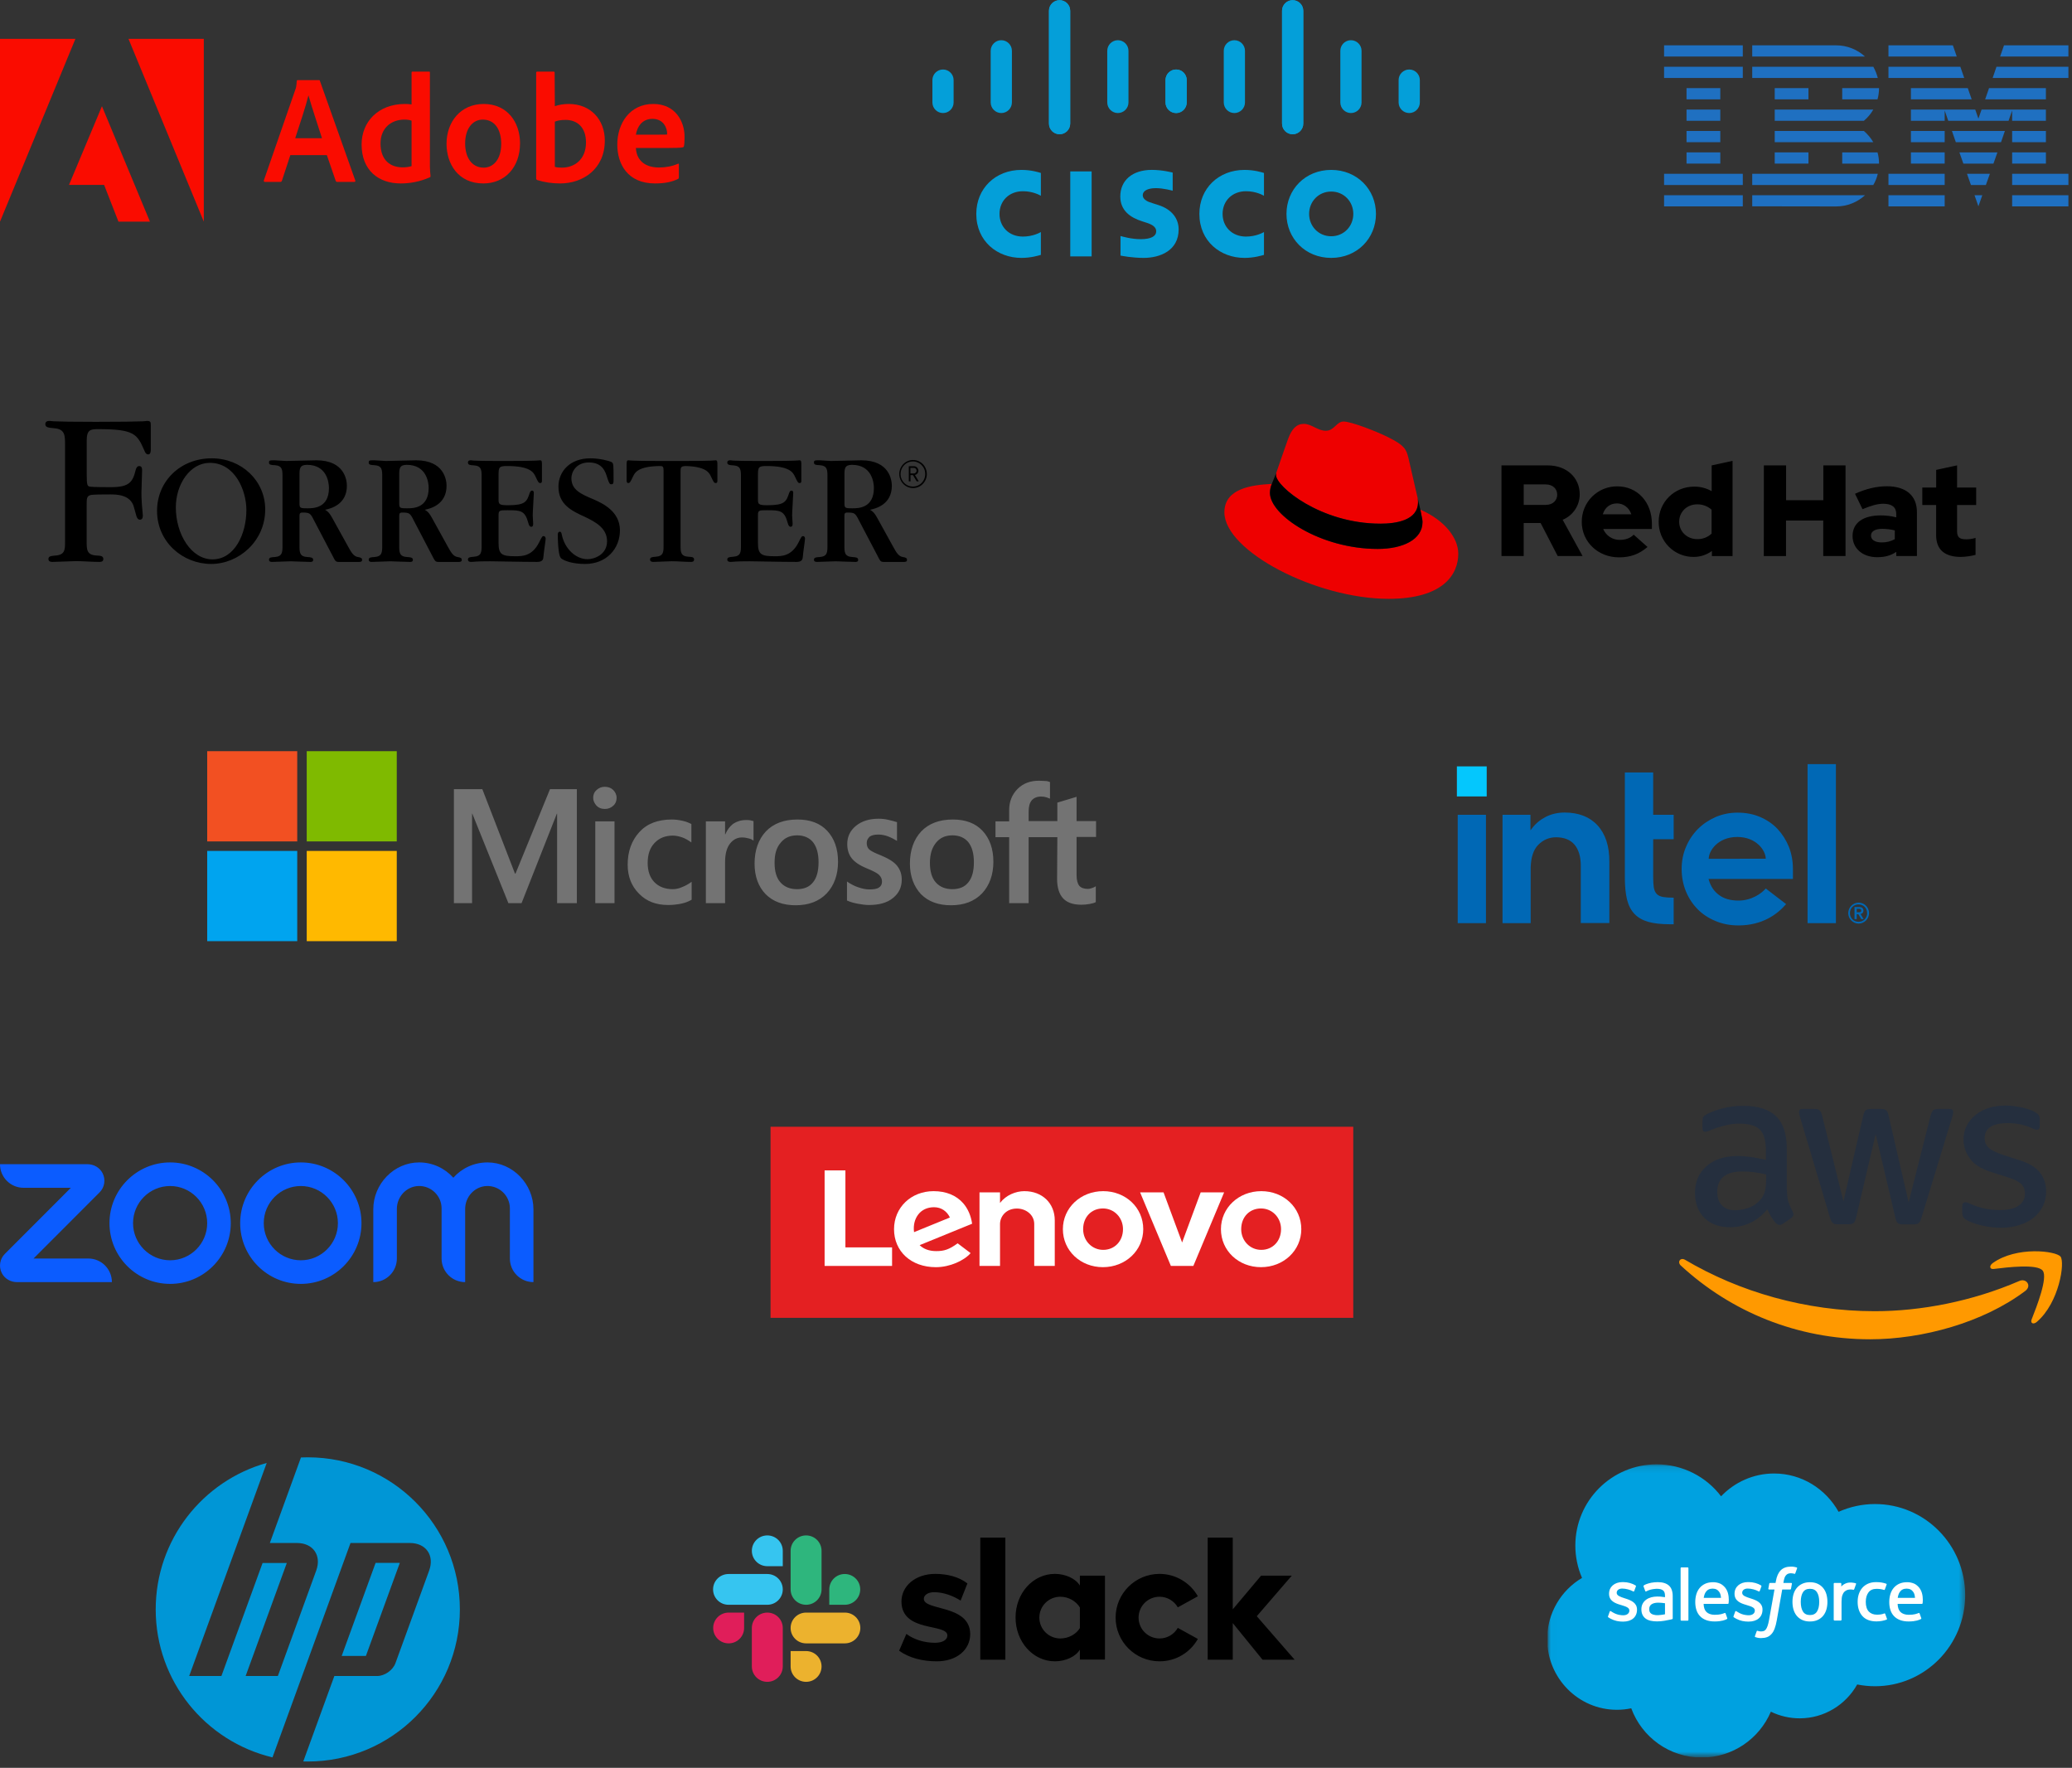 <svg width="320" height="273" viewBox="0 0 320 273" fill="none" xmlns="http://www.w3.org/2000/svg">
<rect x="0" y="0" width="320" height="273" fill="#333333" stroke="none"/>
<g clip-path="url(#clip0_1_65)">
<path d="M11.648 6H0V34.23L11.648 6Z" fill="#FA0C00"/>
<path d="M19.843 6H31.476V34.23L19.843 6Z" fill="#FA0C00"/>
<path d="M15.745 16.404L23.159 34.23H18.295L16.079 28.555H10.654L15.745 16.404Z" fill="#FA0C00"/>
<path d="M50.478 23.953L51.852 27.944C51.897 28.044 51.966 28.09 52.087 28.09H54.728C54.872 28.09 54.895 28.02 54.872 27.874L49.416 12.518C49.393 12.395 49.37 12.371 49.249 12.371H45.971C45.88 12.371 45.827 12.441 45.827 12.541C45.781 13.348 45.713 13.594 45.614 13.832L40.75 27.851C40.728 28.02 40.781 28.09 40.917 28.09H43.277C43.421 28.09 43.49 28.044 43.543 27.898L44.84 23.953H50.478ZM45.592 21.346C46.305 19.162 47.246 16.363 47.625 14.763H47.648C48.118 16.439 49.226 19.762 49.727 21.346H45.592Z" fill="#FA0C00"/>
<path d="M61.886 28.328C63.305 28.328 64.815 28.067 66.348 27.398C66.469 27.351 66.492 27.298 66.492 27.182C66.446 26.752 66.393 26.129 66.393 25.652V11.195C66.393 11.102 66.393 11.056 66.279 11.056H63.707C63.608 11.056 63.563 11.102 63.563 11.226V16.124C63.161 16.078 62.88 16.055 62.546 16.055C58.395 16.055 55.846 18.831 55.846 22.299C55.846 26.321 58.464 28.328 61.886 28.328ZM63.563 25.652C63.138 25.79 62.667 25.844 62.189 25.844C60.308 25.844 58.767 24.768 58.767 22.153C58.767 19.838 60.353 18.47 62.455 18.47C62.88 18.47 63.252 18.516 63.563 18.639V25.652Z" fill="#FA0C00"/>
<path d="M74.698 16.055C71.155 16.055 68.962 18.808 68.962 22.207C68.962 25.244 70.707 28.328 74.645 28.328C77.977 28.328 80.314 25.844 80.314 22.13C80.314 18.854 78.333 16.055 74.698 16.055ZM74.554 18.47C76.558 18.47 77.407 20.215 77.407 22.207C77.407 24.668 76.155 25.89 74.698 25.89C72.9 25.89 71.838 24.36 71.838 22.153C71.838 19.884 72.968 18.47 74.554 18.47Z" fill="#FA0C00"/>
<path d="M82.973 11.056C82.875 11.056 82.806 11.102 82.806 11.226V27.59C82.806 27.659 82.875 27.782 82.973 27.805C84.104 28.159 85.288 28.328 86.509 28.328C90.007 28.328 93.407 26.129 93.407 21.699C93.407 18.493 91.237 16.055 87.837 16.055C87.056 16.055 86.327 16.178 85.69 16.393L85.659 11.249C85.659 11.079 85.614 11.056 85.447 11.056H82.973ZM90.501 21.991C90.501 24.645 88.71 25.89 86.775 25.89C86.373 25.89 86.016 25.867 85.69 25.767V18.785C86.062 18.639 86.509 18.516 87.336 18.516C89.203 18.516 90.501 19.715 90.501 21.991Z" fill="#FA0C00"/>
<path d="M103.007 22.853C104.161 22.853 105.109 22.83 105.435 22.753C105.557 22.73 105.602 22.684 105.625 22.584C105.693 22.322 105.724 21.776 105.724 21.107C105.724 18.831 104.373 16.055 100.882 16.055C97.316 16.055 95.335 19 95.335 22.322C95.335 25.267 96.868 28.328 101.163 28.328C102.772 28.328 103.811 28.067 104.707 27.636C104.798 27.59 104.843 27.513 104.843 27.375V25.383C104.843 25.267 104.775 25.244 104.707 25.291C103.811 25.675 102.84 25.867 101.778 25.867C99.372 25.867 98.28 24.522 98.211 22.853H103.007ZM98.211 20.792C98.401 19.623 99.129 18.354 100.761 18.354C102.559 18.354 103.03 19.884 103.03 20.577C103.03 20.6 103.03 20.7 103.03 20.769C102.931 20.792 102.628 20.792 101.732 20.792H98.211Z" fill="#FA0C00"/>
</g>
<g clip-path="url(#clip1_1_65)">
<path d="M181.11 26.652C181.012 26.625 179.5 26.234 177.893 26.234C174.85 26.234 173.018 27.882 173.018 30.337C173.018 32.509 174.551 33.592 176.39 34.175C176.594 34.242 176.894 34.337 177.094 34.403C177.913 34.662 178.566 35.045 178.566 35.711C178.566 36.454 177.811 36.935 176.169 36.935C174.726 36.935 173.343 36.522 173.052 36.448V39.467C173.214 39.502 174.858 39.826 176.614 39.826C179.14 39.826 182.03 38.718 182.03 35.422C182.03 33.824 181.054 32.352 178.912 31.669L178.001 31.378C177.458 31.206 176.488 30.927 176.488 30.128C176.488 29.497 177.206 29.053 178.53 29.053C179.671 29.053 181.061 29.438 181.11 29.453V26.652ZM209.006 33.03C209.006 34.939 207.548 36.484 205.592 36.484C203.633 36.484 202.179 34.939 202.179 33.03C202.179 31.125 203.633 29.58 205.592 29.58C207.548 29.58 209.006 31.125 209.006 33.03ZM205.592 26.238C201.568 26.238 198.683 29.282 198.683 33.03C198.683 36.784 201.568 39.826 205.592 39.826C209.615 39.826 212.504 36.784 212.504 33.03C212.504 29.282 209.615 26.238 205.592 26.238ZM168.592 39.592H165.291V26.471H168.592" fill="#049FD9"/>
<path d="M160.753 26.709C160.443 26.616 159.297 26.238 157.744 26.238C153.727 26.238 150.778 29.111 150.778 33.03C150.778 37.258 154.033 39.826 157.744 39.826C159.218 39.826 160.343 39.475 160.753 39.358V35.836C160.611 35.915 159.532 36.533 157.98 36.533C155.781 36.533 154.363 34.98 154.363 33.03C154.363 31.021 155.842 29.53 157.98 29.53C159.559 29.53 160.621 30.161 160.753 30.231" fill="#049FD9"/>
<path d="M195.208 26.709C194.897 26.616 193.751 26.238 192.198 26.238C188.181 26.238 185.232 29.111 185.232 33.03C185.232 37.258 188.487 39.826 192.198 39.826C193.672 39.826 194.797 39.475 195.208 39.358V35.836C195.066 35.915 193.987 36.533 192.435 36.533C190.235 36.533 188.817 34.98 188.817 33.03C188.817 31.021 190.297 29.53 192.435 29.53C194.013 29.53 195.075 30.161 195.208 30.231" fill="#049FD9"/>
<path d="M165.281 1.664C165.281 0.759 164.544 0.026 163.642 0.026C162.739 0.026 162.003 0.759 162.003 1.664V19.088C162.003 19.997 162.739 20.73 163.642 20.73C164.544 20.73 165.281 19.997 165.281 19.088V1.664ZM156.279 7.849C156.279 6.945 155.543 6.21 154.64 6.21C153.738 6.21 153.001 6.945 153.001 7.849V15.814C153.001 16.724 153.738 17.457 154.64 17.457C155.543 17.457 156.279 16.724 156.279 15.814V7.849ZM147.277 12.37C147.277 11.465 146.541 10.732 145.639 10.732C144.737 10.732 144 11.465 144 12.37V15.814C144 16.724 144.737 17.457 145.639 17.457C146.541 17.457 147.277 16.724 147.277 15.814" fill="#049FD9"/>
<path d="M162.003 1.664C162.003 0.759 162.74 0.026 163.642 0.026C164.545 0.026 165.281 0.759 165.281 1.664V19.087C165.281 19.997 164.545 20.73 163.642 20.73C162.74 20.73 162.003 19.997 162.003 19.087V1.664ZM171.005 7.849C171.005 6.945 171.741 6.21 172.644 6.21C173.546 6.21 174.282 6.945 174.282 7.849V15.814C174.282 16.723 173.546 17.457 172.644 17.457C171.741 17.457 171.005 16.723 171.005 15.814V7.849ZM180.006 12.37C180.006 11.465 180.743 10.732 181.645 10.732C182.547 10.732 183.284 11.465 183.284 12.37V15.814C183.284 16.723 182.547 17.457 181.645 17.457C180.743 17.457 180.006 16.723 180.006 15.814" fill="#049FD9"/>
<path d="M197.999 1.664C197.999 0.759 198.735 0.026 199.638 0.026C200.54 0.026 201.277 0.759 201.277 1.664V19.087C201.277 19.997 200.54 20.73 199.638 20.73C198.735 20.73 197.999 19.997 197.999 19.087V1.664ZM207.001 7.849C207.001 6.945 207.737 6.21 208.639 6.21C209.542 6.21 210.278 6.945 210.278 7.849V15.814C210.278 16.724 209.542 17.457 208.639 17.457C207.737 17.457 207.001 16.724 207.001 15.814V7.849ZM216.002 12.37C216.002 11.465 216.738 10.732 217.641 10.732C218.543 10.732 219.28 11.465 219.28 12.37V15.814C219.28 16.724 218.543 17.457 217.641 17.457C216.738 17.457 216.002 16.724 216.002 15.814" fill="#049FD9"/>
<path d="M201.277 1.664C201.277 0.759 200.54 0.026 199.638 0.026C198.735 0.026 197.999 0.759 197.999 1.664V19.087C197.999 19.997 198.735 20.73 199.638 20.73C200.54 20.73 201.277 19.997 201.277 19.087V1.664ZM192.275 7.849C192.275 6.945 191.539 6.21 190.636 6.21C189.733 6.21 188.997 6.945 188.997 7.849V15.814C188.997 16.723 189.733 17.457 190.636 17.457C191.539 17.457 192.275 16.723 192.275 15.814V7.849ZM183.273 12.37C183.273 11.465 182.537 10.732 181.635 10.732C180.733 10.732 179.996 11.465 179.996 12.37V15.814C179.996 16.723 180.733 17.457 181.635 17.457C182.537 17.457 183.273 16.723 183.273 15.814" fill="#049FD9"/>
</g>
<g clip-path="url(#clip2_1_65)">
<path fill-rule="evenodd" clip-rule="evenodd" d="M141.014 75.37C140.147 75.37 139.375 74.845 139.049 74.031C138.715 73.218 138.895 72.29 139.504 71.669C140.113 71.047 141.031 70.863 141.829 71.196C142.627 71.529 143.142 72.325 143.142 73.2C143.142 73.489 143.09 73.769 142.979 74.031C142.876 74.294 142.713 74.53 142.516 74.732C142.318 74.942 142.087 75.099 141.829 75.204C141.572 75.318 141.289 75.37 141.014 75.37ZM141.014 71.257C140.242 71.249 139.538 71.712 139.238 72.439C138.929 73.165 139.092 74.005 139.633 74.565C140.173 75.125 140.997 75.292 141.718 74.994C142.43 74.697 142.893 73.988 142.893 73.2C142.893 72.946 142.85 72.692 142.756 72.465C142.661 72.229 142.516 72.01 142.344 71.835C142.172 71.651 141.966 71.511 141.735 71.415C141.503 71.31 141.263 71.257 141.014 71.257ZM141.58 74.338L140.997 73.366H140.619V74.338H140.353V71.992H141.108C141.194 71.992 141.289 72.001 141.374 72.036C141.469 72.071 141.546 72.115 141.615 72.185C141.683 72.246 141.735 72.325 141.778 72.412C141.812 72.5 141.838 72.588 141.838 72.684C141.838 72.765 141.823 72.841 141.795 72.911C141.772 72.987 141.735 73.054 141.683 73.113C141.638 73.171 141.58 73.221 141.512 73.261C141.443 73.302 141.372 73.328 141.297 73.34L141.898 74.338H141.58ZM141.066 72.255H140.602V73.113H141.066C141.186 73.13 141.314 73.095 141.4 73.007C141.495 72.929 141.555 72.806 141.555 72.684C141.555 72.561 141.495 72.439 141.4 72.351C141.314 72.272 141.186 72.237 141.066 72.255ZM110.795 71.861V74.163C110.795 74.285 110.82 74.592 110.554 74.592C110.28 74.592 110.228 74.487 109.791 73.559C109.508 72.938 108.958 72.054 105.895 71.966C105.183 72.001 105.106 72.141 105.106 72.789V84.201C105.106 85.225 105.106 85.898 106.333 85.977C106.848 85.995 107.191 86.021 107.191 86.397C107.191 86.773 106.873 86.773 106.676 86.773C105.87 86.773 104.591 86.668 103.776 86.668C103.364 86.668 101.374 86.773 100.91 86.773C100.713 86.773 100.395 86.747 100.395 86.397C100.395 86.047 100.73 86.021 101.245 85.977C102.48 85.898 102.48 85.225 102.48 84.244V72.614C102.48 72.054 102.335 71.975 101.983 71.966C98.645 71.992 98.07 72.92 97.778 73.559C97.341 74.487 97.264 74.592 97.023 74.592C96.775 74.592 96.775 74.285 96.775 74.163V71.861C96.775 71.284 96.775 71.082 97.066 71.082C97.144 71.082 97.144 71.109 97.804 71.135C98.465 71.161 99.718 71.187 102.249 71.187H105.32C107.852 71.187 109.121 71.161 109.765 71.135C110.408 71.109 110.426 71.082 110.503 71.082C110.795 71.082 110.795 71.284 110.795 71.861ZM84.273 83.168C84.273 83.492 83.999 85.093 83.921 86.021C83.904 86.502 83.655 86.773 82.943 86.773C81.691 86.773 79.957 86.747 78.55 86.721C77.152 86.695 76.002 86.677 75.847 86.677H75.556C74.552 86.677 73.934 86.695 73.548 86.721C73.153 86.747 72.973 86.773 72.784 86.773C72.587 86.773 72.269 86.747 72.269 86.397C72.269 86.047 72.638 86.021 73.153 85.977C74.38 85.898 74.38 85.225 74.38 84.201V73.638C74.38 72.605 74.38 71.931 73.153 71.861C72.613 71.835 72.269 71.791 72.269 71.432C72.269 71.082 72.587 71.082 72.759 71.082C72.81 71.088 72.862 71.094 72.913 71.1C72.965 71.106 73.016 71.111 73.067 71.117C73.119 71.123 73.17 71.126 73.222 71.126C73.273 71.126 73.325 71.129 73.376 71.135C73.908 71.161 74.964 71.187 77.057 71.187H78.224C80.755 71.187 82.025 71.161 82.669 71.135C83.304 71.109 83.329 71.082 83.407 71.082C83.698 71.082 83.698 71.284 83.698 71.861V74.171C83.698 74.294 83.724 74.592 83.45 74.592C83.183 74.592 83.132 74.495 82.695 73.568C82.394 72.911 81.802 71.966 78.319 71.966C77.092 71.966 76.997 72.132 76.997 73.384V77.016C76.997 77.821 76.997 78.022 78.421 78.022C81.141 78.022 81.365 77.471 81.802 76.141C81.931 75.817 82.025 75.764 82.171 75.764C82.317 75.764 82.446 75.843 82.446 76.123C82.446 76.464 82.274 79.046 82.274 79.597C82.274 79.772 82.343 80.647 82.343 80.849C82.343 80.998 82.343 81.348 82.051 81.348C81.854 81.348 81.708 81.216 81.588 80.744C81.073 78.819 80.386 78.792 78.37 78.792C77.195 78.792 76.997 78.792 76.997 79.545V83.842C76.997 85.627 77.512 85.898 79.571 85.898C80.652 85.898 82.18 85.898 83.252 83.772C83.698 82.897 83.733 82.792 83.964 82.792C84.187 82.792 84.265 83.019 84.273 83.168ZM124.326 83.168C124.326 83.492 124.06 85.093 123.982 86.021C123.957 86.502 123.716 86.773 123.004 86.773C121.752 86.773 120.01 86.747 118.611 86.721C117.213 86.695 116.054 86.677 115.908 86.677H115.617C114.613 86.677 113.995 86.695 113.6 86.721C113.206 86.747 113.034 86.773 112.837 86.773C112.648 86.773 112.322 86.747 112.322 86.397C112.322 86.047 112.691 86.021 113.206 85.977C114.433 85.898 114.433 85.225 114.433 84.201V73.638C114.433 72.605 114.433 71.931 113.206 71.861C112.674 71.835 112.322 71.791 112.322 71.432C112.322 71.082 112.648 71.082 112.82 71.082C112.871 71.088 112.922 71.094 112.974 71.1C113.02 71.106 113.068 71.111 113.12 71.117C113.171 71.123 113.223 71.126 113.274 71.126C113.326 71.126 113.377 71.129 113.429 71.135C113.969 71.161 115.025 71.187 117.11 71.187H118.285C120.816 71.187 122.095 71.161 122.73 71.135C123.373 71.109 123.39 71.082 123.468 71.082C123.759 71.082 123.759 71.284 123.759 71.861V74.171C123.759 74.294 123.785 74.592 123.519 74.592C123.244 74.592 123.202 74.495 122.755 73.568C122.455 72.911 121.863 71.966 118.388 71.966C117.161 71.966 117.058 72.132 117.058 73.384V77.016C117.058 77.821 117.058 78.022 118.482 78.022C121.211 78.022 121.425 77.471 121.872 76.141C121.992 75.817 122.095 75.764 122.241 75.764C122.386 75.764 122.507 75.843 122.507 76.123C122.507 76.464 122.335 79.046 122.335 79.597C122.335 79.772 122.412 80.647 122.412 80.849C122.412 80.998 122.412 81.348 122.112 81.348C121.923 81.348 121.777 81.216 121.649 80.744C121.134 78.819 120.447 78.792 118.431 78.792C117.255 78.792 117.058 78.792 117.058 79.545V83.842C117.058 85.627 117.573 85.898 119.641 85.898C120.722 85.898 122.241 85.898 123.322 83.772C123.759 82.897 123.802 82.792 124.034 82.792C124.248 82.792 124.326 83.019 124.326 83.168ZM95.745 81.882C95.745 84.717 93.686 87.089 90.357 87.089C88.4 87.089 87.165 86.599 86.719 86.266C86.444 86.065 86.341 85.548 86.272 84.909C86.249 84.717 86.23 84.522 86.212 84.323C86.195 84.131 86.184 83.935 86.178 83.737C86.167 83.544 86.158 83.349 86.152 83.15C86.147 82.958 86.144 82.763 86.144 82.564C86.144 82.468 86.161 82.109 86.461 82.109C86.684 82.109 86.719 82.363 86.77 82.599C87.251 84.822 88.967 86.353 90.743 86.353C91.781 86.353 93.754 85.653 93.754 83.588C93.754 81.593 92.055 80.63 90.254 79.781C88.229 78.862 86.247 77.873 86.247 75.16C86.247 72.815 87.997 70.776 91.18 70.776C92.639 70.776 94.115 71.178 94.458 71.362C94.758 71.537 94.758 71.774 94.758 74.014C94.758 74.574 94.758 74.784 94.406 74.784C94.158 74.784 94.063 74.627 93.806 73.839C93.505 72.832 93.068 71.441 90.983 71.415C89.035 71.397 88.246 72.841 88.246 73.839C88.246 75.65 89.704 76.289 91.704 77.129C93.111 77.742 95.736 78.993 95.745 81.882ZM40.96 78.661C40.96 83.614 36.842 87.089 32.62 87.089C28.279 87.089 24.255 83.763 24.255 78.888C24.255 74.294 27.876 70.776 32.698 70.776C37.34 70.776 40.96 74.268 40.96 78.661ZM38.052 78.766C38.052 75.729 36.293 71.476 32.406 71.476C29.369 71.476 27.155 74.749 27.155 78.355C27.155 82.468 29.514 86.38 32.818 86.38C36.241 86.38 38.052 82.45 38.052 78.766ZM23.285 65.648V69.481C23.285 69.594 23.285 70.172 22.899 70.172C22.504 70.172 22.367 69.743 22.238 69.446C21.174 67.039 20.72 66.269 15.194 66.269C13.993 66.269 13.392 66.339 13.392 68.037V73.095C13.392 75.047 13.487 75.082 13.959 75.16C14.491 75.23 16.593 75.23 17.125 75.23C19.99 75.23 20.505 74.434 20.96 72.552C21.029 72.264 21.209 71.949 21.526 71.975C21.844 71.992 21.947 72.229 21.947 72.588C21.947 73.095 21.844 75.554 21.844 76.097C21.844 76.421 21.844 77.033 21.912 77.865L22.058 79.571C22.058 79.816 22.05 80.228 21.629 80.254C21.26 80.271 21.123 79.86 21.063 79.676C20.977 79.422 20.745 78.486 20.677 78.302C20.179 76.351 17.905 76.351 17.022 76.351C15.975 76.351 14.345 76.351 13.967 76.456C13.384 76.613 13.384 77.024 13.384 78.048V83.597C13.384 84.866 13.384 85.697 14.894 85.785C15.529 85.811 15.958 85.855 15.958 86.319C15.958 86.773 15.555 86.773 15.323 86.773C14.328 86.773 12.706 86.651 11.702 86.651C11.196 86.651 8.69 86.773 8.115 86.773C7.867 86.773 7.48 86.747 7.48 86.319C7.48 85.881 7.901 85.855 8.536 85.793C10.046 85.697 10.046 84.866 10.046 83.667V68.693C10.046 67.205 10.046 66.234 8.27 66.12C7.532 66.05 7 66.015 7 65.508C7 65 7.463 65 7.704 65C7.789 65.012 7.872 65.02 7.952 65.026C8.038 65.038 8.121 65.047 8.201 65.052C8.287 65.058 8.37 65.061 8.45 65.061C8.536 65.067 8.619 65.07 8.699 65.07C9.626 65.105 10.904 65.14 14.422 65.14H15.194C18.875 65.14 20.728 65.105 21.655 65.07C21.741 65.07 21.827 65.07 21.912 65.07C21.998 65.064 22.084 65.058 22.17 65.052C22.256 65.047 22.341 65.041 22.427 65.035C22.513 65.023 22.599 65.012 22.685 65C23.251 65 23.285 65.184 23.285 65.648ZM55.924 86.476C55.924 86.73 55.675 86.773 55.504 86.773H52.269C51.831 86.773 51.728 86.546 51.463 86.021L48.485 80.341C47.945 79.256 47.825 79.151 46.718 79.151C46.306 79.151 46.254 79.309 46.254 79.729V84.227C46.254 85.277 46.254 85.951 47.481 86.021C48.022 86.047 48.365 86.1 48.365 86.45C48.365 86.8 48.048 86.773 47.85 86.773C47.387 86.773 45.002 86.677 44.907 86.677C44.487 86.677 42.505 86.773 42.059 86.773C41.861 86.773 41.544 86.773 41.544 86.424C41.544 86.073 41.913 86.047 42.428 86.021C43.629 85.925 43.629 85.268 43.629 84.218V73.611C43.629 72.588 43.629 71.914 42.428 71.835C41.887 71.809 41.544 71.791 41.544 71.441C41.544 71.082 41.647 71.082 42.453 71.082C42.702 71.082 43.903 71.187 44.195 71.187C44.856 71.187 48.125 71.082 48.863 71.082C53.204 71.082 53.573 74.136 53.573 75.012C53.573 77.943 51.042 78.547 50.21 78.722C50.527 78.915 50.819 79.064 51.385 80.114L53.771 84.419C54.26 85.294 54.594 85.916 55.289 86.021C55.804 86.1 55.924 86.213 55.924 86.476ZM50.802 75.362C50.802 74.46 50.459 71.782 47.413 71.782C46.28 71.782 46.254 72.386 46.254 73.358V77.567C46.254 78.442 46.254 78.495 47.481 78.495C48.365 78.495 50.802 78.495 50.802 75.362ZM71.317 86.476C71.317 86.73 71.077 86.773 70.905 86.773H67.671C67.224 86.773 67.13 86.546 66.855 86.021L63.887 80.341C63.346 79.256 63.226 79.151 62.119 79.151C61.707 79.151 61.656 79.309 61.656 79.729V84.227C61.656 85.277 61.656 85.951 62.883 86.021C63.423 86.047 63.767 86.1 63.767 86.45C63.767 86.8 63.449 86.773 63.252 86.773C62.788 86.773 60.403 86.677 60.309 86.677C59.888 86.677 57.898 86.773 57.46 86.773C57.263 86.773 56.945 86.773 56.945 86.424C56.945 86.073 57.314 86.047 57.829 86.021C59.03 85.925 59.03 85.268 59.03 84.218V73.611C59.03 72.588 59.03 71.914 57.829 71.835C57.288 71.809 56.945 71.791 56.945 71.441C56.945 71.082 57.04 71.082 57.855 71.082C58.095 71.082 59.296 71.187 59.597 71.187C60.257 71.187 63.518 71.082 64.256 71.082C68.597 71.082 68.966 74.136 68.966 75.012C68.966 77.943 66.444 78.547 65.603 78.722C65.929 78.915 66.221 79.064 66.787 80.114L69.163 84.419C69.653 85.294 69.987 85.916 70.682 86.021C71.197 86.1 71.317 86.213 71.317 86.476ZM66.203 75.362C66.203 74.46 65.86 71.782 62.814 71.782C61.682 71.782 61.656 72.386 61.656 73.358V77.567C61.656 78.442 61.656 78.495 62.883 78.495C63.767 78.495 66.195 78.495 66.203 75.362ZM140.079 86.476C140.079 86.73 139.839 86.773 139.667 86.773H136.432C135.986 86.773 135.892 86.546 135.626 86.021L132.64 80.332C132.099 79.256 131.979 79.151 130.872 79.151C130.46 79.151 130.409 79.3 130.409 79.729V84.218C130.409 85.268 130.409 85.951 131.653 86.021C132.185 86.047 132.537 86.1 132.537 86.45C132.537 86.8 132.211 86.773 132.022 86.773C131.55 86.773 129.173 86.677 129.07 86.677C128.659 86.677 126.668 86.773 126.222 86.773C126.033 86.773 125.707 86.773 125.707 86.424C125.707 86.073 126.076 86.047 126.591 86.021C127.792 85.925 127.792 85.268 127.792 84.218V73.611C127.792 72.588 127.792 71.914 126.591 71.835C126.059 71.809 125.707 71.791 125.707 71.441C125.707 71.082 125.81 71.082 126.616 71.082C126.865 71.082 128.067 71.187 128.358 71.187C129.028 71.187 132.288 71.082 133.026 71.082C137.367 71.082 137.736 74.136 137.736 75.012C137.736 77.943 135.205 78.547 134.373 78.722C134.69 78.915 134.991 79.064 135.557 80.114L137.934 84.419C138.423 85.294 138.757 85.916 139.452 86.021C139.967 86.1 140.079 86.213 140.079 86.476ZM134.965 75.362C134.965 74.46 134.622 71.782 131.576 71.782C130.443 71.782 130.417 72.386 130.417 73.358V77.567C130.417 78.442 130.417 78.495 131.644 78.495C132.528 78.495 134.956 78.495 134.965 75.362Z" fill="black"/>
</g>
<g clip-path="url(#clip3_1_65)">
<path d="M213.19 80.874C215.564 80.874 218.999 80.384 218.999 77.554C219.006 77.336 218.986 77.118 218.94 76.904L217.526 70.751C217.2 69.398 216.913 68.784 214.541 67.595C212.7 66.652 208.69 65.095 207.504 65.095C206.4 65.095 206.079 66.521 204.762 66.521C203.495 66.521 202.553 65.456 201.367 65.456C200.229 65.456 199.487 66.234 198.913 67.833C198.913 67.833 197.318 72.343 197.113 72.997C197.08 73.117 197.066 73.241 197.071 73.366C197.071 75.119 203.959 80.867 213.19 80.867M219.363 78.703C219.691 80.26 219.691 80.424 219.691 80.629C219.691 83.291 216.704 84.768 212.778 84.768C203.904 84.774 196.131 79.564 196.131 76.121C196.131 75.641 196.228 75.167 196.418 74.727C193.226 74.887 189.095 75.457 189.095 79.112C189.095 85.097 203.25 92.474 214.457 92.474C223.05 92.474 225.217 88.58 225.217 85.506C225.217 83.087 223.13 80.342 219.367 78.703" fill="#EE0000"/>
<path d="M219.363 78.703C219.691 80.26 219.691 80.424 219.691 80.629C219.691 83.291 216.704 84.768 212.778 84.768C203.904 84.774 196.131 79.564 196.131 76.121C196.131 75.641 196.228 75.167 196.418 74.727L197.113 73.004C197.081 73.122 197.067 73.244 197.071 73.366C197.071 75.119 203.959 80.867 213.19 80.867C215.564 80.867 218.999 80.376 218.999 77.547C219.006 77.328 218.986 77.11 218.94 76.897L219.363 78.703ZM299.017 82.644C299.017 84.905 300.373 86.004 302.848 86.004C303.61 85.985 304.367 85.878 305.104 85.684V83.062C304.633 83.212 304.141 83.287 303.647 83.283C302.628 83.283 302.25 82.964 302.25 82.004V77.986H305.203V75.286H302.25V71.864L299.024 72.563V75.286H296.882V77.986H299.017V82.644ZM288.959 82.705C288.959 82.005 289.659 81.665 290.716 81.665C291.362 81.669 292.006 81.749 292.633 81.905V83.264C292.015 83.602 291.32 83.775 290.616 83.764C289.579 83.764 288.959 83.365 288.959 82.705ZM289.946 86.044C291.084 86.044 292.003 85.804 292.861 85.224V85.865H296.052V79.085C296.052 76.507 294.318 75.092 291.424 75.092C289.807 75.092 288.209 75.472 286.49 76.252L287.648 78.632C288.885 78.112 289.925 77.792 290.841 77.792C292.17 77.792 292.857 78.311 292.857 79.372V79.891C292.075 79.688 291.27 79.587 290.462 79.591C287.746 79.591 286.11 80.731 286.11 82.772C286.11 84.631 287.587 86.049 289.942 86.049L289.946 86.044ZM272.4 85.871H275.833V80.385H281.581V85.865H285.023V71.868H281.594V77.246H275.846V71.868H272.413L272.4 85.871ZM259.332 80.566C259.332 79.045 260.53 77.885 262.107 77.885C262.927 77.868 263.724 78.162 264.338 78.707V82.405C264.04 82.686 263.69 82.907 263.307 83.052C262.924 83.198 262.516 83.266 262.107 83.253C260.55 83.253 259.332 82.093 259.332 80.574V80.566ZM264.382 85.873H267.576V71.168L264.35 71.868V75.847C263.528 75.38 262.599 75.139 261.655 75.147C258.583 75.147 256.167 77.526 256.167 80.566C256.158 81.279 256.291 81.987 256.558 82.649C256.826 83.31 257.222 83.911 257.723 84.417C258.225 84.924 258.822 85.325 259.48 85.597C260.139 85.869 260.844 86.008 261.556 86.004C262.574 86.009 263.567 85.687 264.389 85.085L264.382 85.873ZM249.726 77.739C250.743 77.739 251.601 78.399 251.941 79.418H247.538C247.857 78.366 248.656 77.739 249.726 77.739ZM244.285 80.591C244.285 83.671 246.8 86.07 250.032 86.07C251.808 86.07 253.106 85.589 254.444 84.469L252.307 82.568C251.808 83.089 251.07 83.369 250.193 83.369C249.642 83.384 249.098 83.232 248.635 82.932C248.172 82.633 247.81 82.2 247.597 81.69H255.121V80.885C255.121 77.526 252.867 75.107 249.792 75.107C249.07 75.097 248.352 75.23 247.682 75.501C247.012 75.772 246.402 76.175 245.89 76.685C245.377 77.195 244.971 77.803 244.696 78.473C244.421 79.143 244.283 79.861 244.289 80.585L244.285 80.591ZM238.719 74.807C239.858 74.807 240.496 75.526 240.496 76.387C240.496 77.248 239.858 77.967 238.719 77.967H235.324V74.807H238.719ZM231.888 85.865H235.321V80.766H237.934L240.57 85.865H244.413L241.338 80.266C242.12 79.947 242.788 79.402 243.257 78.7C243.727 77.998 243.976 77.171 243.972 76.326C243.972 73.807 241.997 71.868 239.038 71.868H231.888V85.865Z" fill="black"/>
</g>
<g clip-path="url(#clip4_1_65)">
<path d="M229.608 118.347H225V122.995H229.608V118.347Z" fill="#04C7FD"/>
<path d="M229.493 142.561V125.823H225.131V142.561H229.493ZM258.484 142.727V138.625C257.845 138.625 257.303 138.592 256.91 138.526C256.451 138.46 256.106 138.294 255.877 138.063C255.647 137.831 255.5 137.5 255.418 137.07C255.352 136.657 255.319 136.111 255.319 135.449V129.594H258.484V125.823H255.319V119.29H250.941V135.482C250.941 136.855 251.056 138.013 251.285 138.939C251.515 139.849 251.909 140.593 252.45 141.156C252.991 141.718 253.712 142.115 254.581 142.363C255.467 142.611 256.582 142.727 257.91 142.727H258.484ZM283.54 142.561V118H279.161V142.561H283.54ZM246.727 127.461C245.513 126.138 243.808 125.476 241.644 125.476C240.594 125.476 239.643 125.691 238.774 126.121C237.921 126.551 237.183 127.146 236.61 127.907L236.364 128.222V127.94V125.823H232.051V142.561H236.396V133.647V134.258C236.396 134.159 236.396 134.06 236.396 133.961C236.446 132.39 236.823 131.232 237.544 130.487C238.315 129.694 239.25 129.297 240.315 129.297C241.578 129.297 242.546 129.694 243.185 130.454C243.808 131.215 244.136 132.29 244.136 133.663V133.696V142.545H248.547V133.051C248.563 130.669 247.94 128.784 246.727 127.461ZM276.899 134.159C276.899 132.952 276.685 131.827 276.275 130.769C275.849 129.727 275.259 128.8 274.521 128.007C273.767 127.213 272.865 126.601 271.815 126.154C270.766 125.707 269.602 125.492 268.339 125.492C267.142 125.492 266.011 125.724 264.961 126.171C263.912 126.634 262.993 127.246 262.223 128.023C261.452 128.8 260.829 129.727 260.386 130.785C259.927 131.844 259.714 132.985 259.714 134.192C259.714 135.4 259.927 136.541 260.353 137.6C260.78 138.658 261.386 139.584 262.141 140.362C262.895 141.139 263.83 141.767 264.912 142.214C265.994 142.677 267.191 142.909 268.47 142.909C272.176 142.909 274.472 141.205 275.849 139.617L272.701 137.203C272.045 137.996 270.471 139.072 268.503 139.072C267.273 139.072 266.256 138.79 265.486 138.211C264.715 137.649 264.19 136.855 263.912 135.879L263.862 135.731H276.899V134.159ZM263.895 132.621C263.895 131.397 265.289 129.264 268.29 129.247C271.291 129.247 272.701 131.381 272.701 132.605L263.895 132.621Z" fill="#0068B5"/>
<path d="M288.524 140.378C288.442 140.18 288.328 140.014 288.18 139.865C288.033 139.717 287.869 139.601 287.672 139.518C287.475 139.435 287.262 139.386 287.049 139.386C286.819 139.386 286.622 139.435 286.426 139.518C286.229 139.601 286.065 139.717 285.917 139.865C285.77 140.014 285.655 140.18 285.573 140.378C285.491 140.577 285.442 140.792 285.442 141.007C285.442 141.238 285.491 141.437 285.573 141.635C285.655 141.834 285.77 141.999 285.917 142.148C286.065 142.297 286.229 142.413 286.426 142.495C286.622 142.578 286.836 142.628 287.049 142.628C287.278 142.628 287.475 142.578 287.672 142.495C287.869 142.413 288.033 142.297 288.18 142.148C288.328 141.999 288.442 141.834 288.524 141.635C288.606 141.437 288.656 141.222 288.656 141.007C288.656 140.792 288.606 140.577 288.524 140.378ZM288.262 141.536C288.197 141.701 288.098 141.85 287.983 141.966C287.869 142.082 287.721 142.181 287.557 142.247C287.393 142.313 287.229 142.346 287.032 142.346C286.852 142.346 286.672 142.313 286.508 142.247C286.344 142.181 286.196 142.082 286.081 141.966C285.966 141.85 285.868 141.701 285.802 141.536C285.737 141.371 285.704 141.205 285.704 141.007C285.704 140.825 285.737 140.643 285.802 140.477C285.868 140.312 285.966 140.163 286.081 140.047C286.196 139.932 286.344 139.832 286.508 139.766C286.672 139.7 286.836 139.667 287.032 139.667C287.213 139.667 287.393 139.7 287.557 139.766C287.721 139.832 287.869 139.932 287.983 140.047C288.098 140.163 288.197 140.312 288.262 140.477C288.328 140.643 288.36 140.808 288.36 141.007C288.377 141.205 288.328 141.371 288.262 141.536ZM287.344 141.139C287.475 141.122 287.573 141.073 287.655 140.99C287.737 140.907 287.787 140.792 287.787 140.626C287.787 140.444 287.737 140.312 287.623 140.213C287.524 140.114 287.344 140.064 287.131 140.064H286.409V141.933H286.754V141.172H286.999L287.459 141.933H287.819L287.344 141.139ZM287.163 140.874C287.114 140.874 287.065 140.874 286.999 140.874H286.754V140.345H286.999C287.049 140.345 287.098 140.345 287.163 140.345C287.213 140.345 287.262 140.362 287.311 140.378C287.36 140.395 287.393 140.428 287.409 140.461C287.426 140.494 287.442 140.544 287.442 140.61C287.442 140.676 287.426 140.725 287.409 140.759C287.377 140.792 287.344 140.825 287.311 140.841C287.262 140.858 287.213 140.874 287.163 140.874Z" fill="#0068B5"/>
</g>
<g clip-path="url(#clip5_1_65)">
<path d="M89.089 121.867V139.47H86.04V125.657H85.999L80.55 139.47H78.517L72.947 125.657H72.906V139.47H70.1V121.867H74.492L79.534 134.906H79.615L84.942 121.867H89.089ZM91.61 123.212C91.61 122.723 91.773 122.316 92.139 121.99C92.505 121.664 92.912 121.501 93.4 121.501C93.928 121.501 94.375 121.664 94.701 121.99C95.026 122.316 95.229 122.723 95.229 123.212C95.229 123.701 95.067 124.108 94.701 124.434C94.335 124.76 93.928 124.923 93.4 124.923C92.871 124.923 92.464 124.76 92.139 124.434C91.814 124.068 91.61 123.66 91.61 123.212ZM94.904 126.838V139.47H91.936V126.838H94.904ZM103.89 137.31C104.338 137.31 104.826 137.229 105.354 136.984C105.883 136.78 106.371 136.495 106.818 136.169V138.94C106.33 139.225 105.801 139.429 105.191 139.551C104.582 139.673 103.931 139.755 103.199 139.755C101.329 139.755 99.824 139.184 98.686 138.003C97.506 136.821 96.937 135.313 96.937 133.521C96.937 131.483 97.547 129.813 98.726 128.509C99.905 127.205 101.573 126.553 103.768 126.553C104.338 126.553 104.907 126.635 105.435 126.757C106.005 126.879 106.452 127.083 106.777 127.246V130.098C106.33 129.772 105.842 129.487 105.395 129.324C104.907 129.161 104.419 129.039 103.931 129.039C102.752 129.039 101.817 129.405 101.085 130.18C100.353 130.954 100.027 131.972 100.027 133.276C100.027 134.539 100.393 135.558 101.085 136.251C101.776 136.943 102.711 137.31 103.89 137.31ZM115.235 126.635C115.479 126.635 115.682 126.635 115.886 126.675C116.089 126.716 116.252 126.757 116.374 126.798V129.813C116.211 129.691 116.008 129.568 115.682 129.487C115.357 129.405 115.032 129.324 114.584 129.324C113.852 129.324 113.243 129.65 112.755 130.261C112.267 130.872 111.982 131.809 111.982 133.113V139.47H109.014V126.838H111.982V128.835H112.023C112.307 128.142 112.714 127.613 113.243 127.205C113.812 126.838 114.462 126.635 115.235 126.635ZM116.536 133.358C116.536 131.28 117.146 129.609 118.285 128.387C119.464 127.164 121.09 126.553 123.164 126.553C125.116 126.553 126.661 127.124 127.759 128.305C128.857 129.487 129.426 131.076 129.426 133.072C129.426 135.11 128.816 136.74 127.678 137.962C126.498 139.184 124.913 139.796 122.879 139.796C120.928 139.796 119.382 139.225 118.244 138.084C117.105 136.903 116.536 135.313 116.536 133.358ZM119.626 133.235C119.626 134.539 119.911 135.558 120.521 136.251C121.131 136.943 121.985 137.31 123.083 137.31C124.14 137.31 124.994 136.984 125.563 136.251C126.132 135.558 126.417 134.539 126.417 133.154C126.417 131.809 126.132 130.791 125.563 130.057C124.994 129.365 124.14 128.998 123.123 128.998C122.026 128.998 121.212 129.365 120.602 130.098C119.911 130.872 119.626 131.891 119.626 133.235ZM133.858 130.18C133.858 130.587 133.98 130.954 134.265 131.198C134.549 131.443 135.119 131.728 136.054 132.095C137.233 132.584 138.087 133.113 138.534 133.684C139.022 134.295 139.266 134.988 139.266 135.843C139.266 137.025 138.819 137.962 137.884 138.695C136.989 139.429 135.729 139.755 134.183 139.755C133.655 139.755 133.086 139.673 132.435 139.551C131.784 139.429 131.256 139.266 130.808 139.062V136.128C131.337 136.495 131.947 136.821 132.557 137.025C133.167 137.229 133.736 137.351 134.265 137.351C134.915 137.351 135.444 137.269 135.729 137.066C136.054 136.862 136.217 136.577 136.217 136.128C136.217 135.721 136.054 135.395 135.729 135.069C135.403 134.784 134.753 134.458 133.858 134.091C132.76 133.643 131.988 133.113 131.54 132.543C131.093 131.972 130.849 131.239 130.849 130.343C130.849 129.202 131.296 128.264 132.191 127.531C133.086 126.798 134.265 126.431 135.688 126.431C136.135 126.431 136.623 126.472 137.152 126.594C137.68 126.716 138.168 126.838 138.534 126.961V129.854C138.128 129.609 137.68 129.365 137.152 129.161C136.623 128.957 136.095 128.876 135.607 128.876C135.037 128.876 134.59 128.998 134.305 129.202C134.021 129.487 133.858 129.772 133.858 130.18ZM140.527 133.358C140.527 131.28 141.137 129.609 142.275 128.387C143.454 127.164 145.081 126.553 147.155 126.553C149.106 126.553 150.652 127.124 151.749 128.305C152.847 129.487 153.417 131.076 153.417 133.072C153.417 135.11 152.807 136.74 151.668 137.962C150.489 139.184 148.903 139.796 146.87 139.796C144.918 139.796 143.373 139.225 142.235 138.084C141.137 136.903 140.527 135.313 140.527 133.358ZM143.617 133.235C143.617 134.539 143.902 135.558 144.512 136.251C145.122 136.943 145.975 137.31 147.073 137.31C148.13 137.31 148.984 136.984 149.554 136.251C150.123 135.558 150.408 134.539 150.408 133.154C150.408 131.809 150.123 130.791 149.554 130.057C148.984 129.365 148.13 128.998 147.114 128.998C146.016 128.998 145.203 129.365 144.593 130.098C143.942 130.872 143.617 131.891 143.617 133.235ZM163.297 129.283H158.865V139.47H155.856V129.283H153.742V126.838H155.856V125.086C155.856 123.782 156.304 122.682 157.157 121.827C158.011 120.971 159.109 120.564 160.451 120.564C160.817 120.564 161.142 120.604 161.427 120.604C161.712 120.604 161.956 120.686 162.159 120.767V123.334C162.078 123.293 161.874 123.212 161.63 123.131C161.386 123.049 161.102 123.008 160.776 123.008C160.166 123.008 159.678 123.212 159.353 123.579C159.028 123.945 158.865 124.557 158.865 125.29V126.798H163.297V123.945L166.266 123.049V126.798H169.275V129.242H166.266V135.151C166.266 135.925 166.428 136.454 166.672 136.78C166.957 137.106 167.404 137.269 168.014 137.269C168.177 137.269 168.38 137.229 168.624 137.147C168.868 137.066 169.071 136.984 169.234 136.862V139.307C169.031 139.429 168.746 139.51 168.299 139.592C167.852 139.673 167.445 139.714 166.998 139.714C165.737 139.714 164.802 139.388 164.192 138.736C163.582 138.084 163.257 137.066 163.257 135.721L163.297 129.283Z" fill="#737373"/>
<path d="M45.906 116H32V129.935H45.906V116Z" fill="#F25022"/>
<path d="M61.277 116H47.37V129.935H61.277V116Z" fill="#7FBA00"/>
<path d="M45.906 131.402H32V145.337H45.906V131.402Z" fill="#00A4EF"/>
<path d="M61.277 131.402H47.37V145.337H61.277V131.402Z" fill="#FFB900"/>
</g>
<g clip-path="url(#clip6_1_65)">
<mask id="mask0_1_65" style="mask-type:luminance" maskUnits="userSpaceOnUse" x="239" y="226" width="65" height="46">
<path d="M239.014 226.119H303.54V271.27H239.014V226.119Z" fill="white"/>
</mask>
<g mask="url(#mask0_1_65)">
<path fill-rule="evenodd" clip-rule="evenodd" d="M265.807 231.062C267.889 228.89 270.788 227.545 273.991 227.545C278.261 227.545 281.962 229.921 283.954 233.462C285.723 232.67 287.639 232.261 289.577 232.262C297.263 232.262 303.502 238.559 303.502 246.33C303.502 254.101 297.263 260.398 289.577 260.398C288.637 260.398 287.721 260.304 286.825 260.125C285.081 263.238 281.748 265.353 277.952 265.353C276.407 265.356 274.882 265.005 273.493 264.326C271.725 268.485 267.609 271.408 262.817 271.408C257.812 271.408 253.566 268.248 251.929 263.804C251.2 263.958 250.458 264.035 249.713 264.035C243.759 264.035 238.943 259.139 238.943 253.127C238.943 249.087 241.111 245.57 244.328 243.669C243.646 242.094 243.294 240.395 243.296 238.678C243.296 231.739 248.918 226.131 255.845 226.131C259.902 226.131 263.532 228.068 265.809 231.074" fill="#00A1E0"/>
</g>
<path fill-rule="evenodd" clip-rule="evenodd" d="M248.347 249.598C248.306 249.704 248.361 249.726 248.374 249.745C248.495 249.832 248.619 249.896 248.742 249.968C249.401 250.317 250.023 250.419 250.673 250.419C251.997 250.419 252.82 249.713 252.82 248.577V248.555C252.82 247.505 251.89 247.122 251.022 246.849L250.908 246.812C250.251 246.599 249.684 246.413 249.684 245.98V245.958C249.684 245.587 250.016 245.314 250.528 245.314C251.098 245.314 251.776 245.504 252.21 245.744C252.21 245.744 252.339 245.828 252.386 245.703C252.411 245.636 252.632 245.043 252.656 244.976C252.681 244.906 252.637 244.854 252.592 244.827C252.094 244.523 251.406 244.316 250.694 244.316L250.562 244.316C249.35 244.316 248.503 245.051 248.503 246.101V246.124C248.503 247.231 249.437 247.592 250.31 247.842L250.451 247.885C251.087 248.081 251.637 248.251 251.637 248.698V248.721C251.637 249.132 251.279 249.438 250.705 249.438C250.481 249.438 249.77 249.434 248.999 248.946C248.906 248.892 248.853 248.853 248.781 248.809C248.743 248.786 248.648 248.744 248.607 248.869L248.346 249.596M267.727 249.596C267.687 249.702 267.742 249.724 267.755 249.743C267.876 249.831 267.999 249.894 268.123 249.966C268.782 250.315 269.404 250.417 270.054 250.417C271.378 250.417 272.201 249.711 272.201 248.576V248.553C272.201 247.503 271.273 247.12 270.403 246.847L270.289 246.81C269.632 246.597 269.065 246.411 269.065 245.978V245.956C269.065 245.586 269.397 245.312 269.909 245.312C270.479 245.312 271.155 245.502 271.591 245.742C271.591 245.742 271.72 245.826 271.767 245.701C271.792 245.634 272.014 245.041 272.035 244.974C272.06 244.905 272.016 244.852 271.971 244.825C271.473 244.521 270.785 244.314 270.073 244.314L269.941 244.314C268.728 244.314 267.882 245.049 267.882 246.099V246.122C267.882 247.229 268.816 247.59 269.689 247.84L269.829 247.884C270.468 248.079 271.016 248.25 271.016 248.696V248.719C271.016 249.13 270.657 249.436 270.083 249.436C269.86 249.436 269.146 249.433 268.378 248.944C268.284 248.89 268.23 248.852 268.159 248.807C268.135 248.792 268.023 248.748 267.985 248.867L267.724 249.594M280.961 247.37C280.961 248.011 280.842 248.517 280.608 248.876C280.375 249.23 280.022 249.404 279.531 249.404C279.04 249.404 278.689 249.232 278.459 248.879C278.227 248.522 278.11 248.014 278.11 247.372C278.11 246.73 278.228 246.227 278.459 245.872C278.688 245.521 279.038 245.352 279.531 245.352C280.024 245.352 280.376 245.522 280.608 245.872C280.843 246.227 280.961 246.73 280.961 247.372M282.067 246.181C281.958 245.813 281.789 245.49 281.564 245.219C281.338 244.948 281.054 244.729 280.715 244.573C280.378 244.415 279.979 244.335 279.529 244.335C279.078 244.335 278.682 244.415 278.342 244.573C278.006 244.73 277.719 244.948 277.493 245.219C277.268 245.49 277.099 245.813 276.99 246.181C276.882 246.547 276.828 246.947 276.828 247.372C276.828 247.797 276.882 248.197 276.99 248.563C277.099 248.931 277.268 249.254 277.493 249.525C277.719 249.796 278.006 250.012 278.342 250.167C278.682 250.321 279.08 250.399 279.529 250.399C279.977 250.399 280.376 250.321 280.712 250.167C281.049 250.013 281.336 249.796 281.562 249.525C281.787 249.254 281.955 248.931 282.065 248.563C282.172 248.197 282.227 247.797 282.227 247.372C282.227 246.949 282.172 246.547 282.065 246.181M291.15 249.223C291.114 249.115 291.009 249.156 291.009 249.156C290.849 249.218 290.677 249.275 290.494 249.303C290.31 249.332 290.105 249.347 289.889 249.347C289.356 249.347 288.929 249.187 288.625 248.871C288.319 248.555 288.148 248.047 288.151 247.358C288.152 246.73 288.304 246.26 288.575 245.899C288.843 245.542 289.256 245.357 289.802 245.357C290.257 245.357 290.606 245.41 290.971 245.524C290.971 245.524 291.058 245.562 291.099 245.448C291.196 245.179 291.268 244.987 291.372 244.692C291.402 244.608 291.329 244.572 291.303 244.562C291.16 244.506 290.822 244.414 290.565 244.375C290.326 244.338 290.048 244.319 289.735 244.319C289.27 244.319 288.857 244.399 288.504 244.557C288.15 244.714 287.851 244.932 287.614 245.203C287.377 245.474 287.197 245.797 287.076 246.166C286.956 246.532 286.895 246.933 286.895 247.359C286.895 248.276 287.142 249.02 287.631 249.564C288.12 250.11 288.855 250.386 289.813 250.386C290.38 250.386 290.961 250.271 291.379 250.106C291.379 250.106 291.459 250.067 291.424 249.974L291.151 249.223M293.085 246.752C293.138 246.395 293.235 246.098 293.388 245.868C293.618 245.516 293.967 245.323 294.458 245.323C294.949 245.323 295.274 245.517 295.507 245.868C295.661 246.099 295.728 246.407 295.753 246.752L293.073 246.751L293.085 246.752ZM296.809 245.967C296.715 245.613 296.482 245.255 296.33 245.091C296.088 244.832 295.853 244.649 295.618 244.549C295.279 244.404 294.914 244.33 294.546 244.331C294.079 244.331 293.654 244.41 293.31 244.571C292.966 244.733 292.677 244.953 292.449 245.229C292.221 245.505 292.05 245.83 291.941 246.203C291.832 246.572 291.777 246.976 291.777 247.399C291.777 247.831 291.834 248.233 291.947 248.596C292.06 248.962 292.243 249.283 292.49 249.549C292.737 249.818 293.052 250.027 293.432 250.174C293.809 250.321 294.267 250.396 294.791 250.395C295.873 250.391 296.442 250.15 296.675 250.019C296.716 249.996 296.755 249.956 296.706 249.84L296.462 249.153C296.425 249.051 296.321 249.088 296.321 249.088C296.053 249.188 295.674 249.368 294.784 249.366C294.203 249.365 293.773 249.193 293.503 248.924C293.228 248.648 293.09 248.247 293.069 247.676L296.817 247.679C296.817 247.679 296.916 247.678 296.926 247.582C296.93 247.542 297.054 246.812 296.814 245.968L296.809 245.967ZM263.123 246.752C263.176 246.395 263.274 246.098 263.427 245.868C263.656 245.516 264.006 245.323 264.497 245.323C264.988 245.323 265.313 245.517 265.545 245.868C265.699 246.099 265.766 246.407 265.792 246.752L263.111 246.751L263.123 246.752ZM266.847 245.967C266.754 245.613 266.52 245.255 266.368 245.091C266.126 244.832 265.891 244.649 265.657 244.549C265.318 244.404 264.953 244.33 264.584 244.331C264.117 244.331 263.692 244.41 263.348 244.571C263.004 244.733 262.715 244.953 262.487 245.229C262.26 245.505 262.089 245.83 261.98 246.203C261.871 246.572 261.816 246.976 261.816 247.399C261.816 247.831 261.873 248.233 261.986 248.596C262.099 248.962 262.282 249.283 262.527 249.549C262.773 249.818 263.089 250.027 263.468 250.174C263.846 250.321 264.301 250.396 264.828 250.395C265.909 250.391 266.479 250.15 266.711 250.019C266.753 249.996 266.792 249.956 266.743 249.84L266.499 249.153C266.461 249.051 266.357 249.088 266.357 249.088C266.089 249.188 265.71 249.368 264.82 249.366C264.241 249.365 263.81 249.193 263.539 248.924C263.264 248.648 263.126 248.247 263.105 247.676L266.853 247.679C266.853 247.679 266.952 247.678 266.962 247.582C266.966 247.542 267.09 246.812 266.85 245.968L266.847 245.967ZM255.034 249.199C254.887 249.082 254.866 249.053 254.818 248.977C254.744 248.862 254.706 248.699 254.706 248.49C254.706 248.162 254.815 247.924 255.04 247.765C255.038 247.765 255.363 247.485 256.127 247.494C256.467 247.5 256.806 247.529 257.142 247.581V249.285H257.142C257.142 249.285 256.668 249.387 256.132 249.419C255.37 249.465 255.033 249.2 255.036 249.201L255.034 249.199ZM256.523 246.562C256.372 246.55 256.175 246.545 255.94 246.545C255.62 246.545 255.309 246.585 255.019 246.663C254.728 246.742 254.464 246.864 254.239 247.027C254.013 247.188 253.827 247.4 253.696 247.645C253.563 247.892 253.495 248.182 253.495 248.51C253.495 248.842 253.553 249.13 253.667 249.365C253.779 249.599 253.947 249.8 254.156 249.952C254.364 250.104 254.621 250.216 254.917 250.283C255.211 250.35 255.543 250.384 255.909 250.384C256.293 250.384 256.675 250.351 257.045 250.289C257.36 250.235 257.674 250.173 257.987 250.106C258.112 250.077 258.25 250.039 258.25 250.039C258.343 250.015 258.336 249.916 258.336 249.916L258.333 246.494C258.333 245.743 258.133 245.185 257.738 244.84C257.344 244.496 256.768 244.322 256.02 244.322C255.741 244.322 255.287 244.36 255.017 244.415C255.017 244.415 254.201 244.573 253.864 244.838C253.864 244.838 253.79 244.883 253.83 244.987L254.096 245.7C254.129 245.792 254.219 245.76 254.219 245.76C254.219 245.76 254.247 245.749 254.28 245.73C254.999 245.337 255.91 245.349 255.91 245.349C256.313 245.349 256.627 245.431 256.835 245.592C257.04 245.749 257.144 245.986 257.144 246.485V246.644C256.823 246.597 256.527 246.57 256.527 246.57L256.523 246.562ZM286.651 244.63C286.656 244.617 286.659 244.604 286.659 244.59C286.659 244.576 286.657 244.563 286.652 244.55C286.646 244.538 286.639 244.526 286.629 244.517C286.619 244.507 286.608 244.5 286.595 244.495C286.531 244.47 286.213 244.403 285.969 244.388C285.499 244.358 285.238 244.438 285.003 244.543C284.771 244.648 284.514 244.817 284.372 245.011L284.372 244.555C284.372 244.492 284.327 244.442 284.264 244.442H283.306C283.244 244.442 283.199 244.492 283.199 244.555V250.14C283.199 250.17 283.211 250.199 283.232 250.22C283.253 250.241 283.282 250.253 283.312 250.254H284.294C284.324 250.253 284.353 250.241 284.374 250.22C284.396 250.199 284.408 250.17 284.408 250.14V247.336C284.408 246.96 284.449 246.587 284.531 246.352C284.612 246.119 284.723 245.933 284.859 245.8C284.988 245.672 285.147 245.577 285.321 245.522C285.485 245.475 285.654 245.452 285.824 245.452C286.02 245.452 286.235 245.502 286.235 245.502C286.307 245.51 286.347 245.466 286.371 245.401C286.435 245.229 286.618 244.716 286.653 244.614" fill="#FFFFFE"/>
<path fill-rule="evenodd" clip-rule="evenodd" d="M277.478 242.052C277.357 242.015 277.233 241.986 277.108 241.964C276.94 241.936 276.77 241.923 276.6 241.925C275.923 241.925 275.39 242.116 275.015 242.495C274.643 242.87 274.39 243.442 274.263 244.195L274.217 244.449H273.368C273.368 244.449 273.264 244.444 273.242 244.558L273.103 245.337C273.093 245.412 273.125 245.458 273.225 245.458H274.052L273.213 250.15C273.147 250.528 273.072 250.838 272.988 251.074C272.906 251.306 272.826 251.48 272.727 251.607C272.632 251.729 272.541 251.819 272.385 251.872C272.256 251.915 272.107 251.935 271.945 251.935C271.854 251.935 271.733 251.92 271.644 251.902C271.555 251.885 271.509 251.865 271.443 251.837C271.443 251.837 271.346 251.8 271.307 251.897C271.276 251.977 271.056 252.584 271.03 252.659C271.003 252.733 271.04 252.791 271.087 252.808C271.198 252.848 271.279 252.873 271.429 252.908C271.638 252.958 271.813 252.961 271.978 252.961C272.322 252.961 272.636 252.912 272.896 252.818C273.158 252.723 273.386 252.558 273.588 252.335C273.806 252.093 273.943 251.841 274.074 251.496C274.204 251.155 274.314 250.731 274.403 250.237L275.246 245.458H276.478C276.478 245.458 276.582 245.462 276.604 245.349L276.743 244.569C276.753 244.495 276.721 244.448 276.621 244.449H275.425C275.431 244.422 275.485 244 275.622 243.603C275.681 243.434 275.791 243.297 275.885 243.203C275.972 243.114 276.08 243.047 276.198 243.008C276.328 242.968 276.464 242.948 276.6 242.95C276.713 242.95 276.823 242.963 276.907 242.981C277.023 243.006 277.068 243.019 277.099 243.028C277.221 243.065 277.237 243.029 277.261 242.97L277.547 242.183C277.577 242.098 277.505 242.063 277.478 242.052ZM260.76 250.16C260.76 250.222 260.715 250.273 260.653 250.273H259.661C259.598 250.273 259.553 250.222 259.553 250.16V242.159C259.553 242.096 259.598 242.046 259.661 242.046H260.653C260.715 242.046 260.76 242.096 260.76 242.159V250.16Z" fill="#FFFFFE"/>
</g>
<g clip-path="url(#clip7_1_65)">
<path d="M17.28 197.99H2.621C1.652 197.99 0.733 197.48 0.286 196.609C-0.224 195.614 -0.037 194.42 0.745 193.637L10.944 183.425H3.64C1.627 183.425 0 181.796 0 179.781H13.503C14.472 179.781 15.391 180.291 15.838 181.161C16.348 182.156 16.162 183.35 15.379 184.134L5.18 194.346H13.64C15.652 194.346 17.28 195.975 17.28 197.99ZM75.292 179.507C73.193 179.507 71.304 180.415 70.012 181.87C68.708 180.415 66.82 179.507 64.733 179.507C60.832 179.507 57.652 182.84 57.652 186.734V197.99C59.665 197.99 61.292 196.361 61.292 194.346V186.696C61.292 184.818 62.745 183.226 64.609 183.151C66.572 183.077 68.199 184.656 68.199 186.609V194.346C68.199 196.361 69.826 197.99 71.839 197.99V186.696C71.839 184.818 73.292 183.226 75.155 183.151C77.118 183.077 78.746 184.656 78.746 186.609V194.346C78.746 196.361 80.373 197.99 82.385 197.99V186.734C82.373 182.84 79.193 179.507 75.292 179.507ZM35.64 188.885C35.64 194.06 31.441 198.264 26.273 198.264C21.106 198.264 16.907 194.06 16.907 188.885C16.907 183.711 21.118 179.507 26.273 179.507C31.429 179.507 35.64 183.711 35.64 188.885ZM32 188.885C32 185.726 29.429 183.151 26.273 183.151C23.118 183.151 20.547 185.726 20.547 188.885C20.547 192.045 23.118 194.619 26.273 194.619C29.429 194.619 32 192.045 32 188.885ZM55.826 188.885C55.826 194.06 51.628 198.264 46.46 198.264C41.292 198.264 37.093 194.06 37.093 188.885C37.093 183.711 41.305 179.507 46.46 179.507C51.615 179.507 55.826 183.711 55.826 188.885ZM52.187 188.885C52.187 185.726 49.615 183.151 46.46 183.151C43.305 183.151 40.733 185.726 40.733 188.885C40.733 192.045 43.305 194.619 46.46 194.619C49.615 194.619 52.187 192.045 52.187 188.885Z" fill="#0B5CFF"/>
</g>
<path d="M119.003 174V203.507H209V174H119.003Z" fill="#E42022"/>
<mask id="mask1_1_65" style="mask-type:luminance" maskUnits="userSpaceOnUse" x="119" y="174" width="90" height="30">
<path d="M119 174V203.507H209V174H119Z" fill="white"/>
</mask>
<g mask="url(#mask1_1_65)">
<path d="M158.209 183.944C156.88 183.944 155.368 184.551 154.444 185.764L154.444 185.762L154.444 185.763L154.444 184.135H151.274V195.491H154.444V189.03C154.444 187.867 155.36 186.63 157.058 186.63C158.37 186.63 159.727 187.528 159.727 189.03V195.491H162.898V188.451C162.898 185.84 160.998 183.944 158.209 183.944Z" fill="white"/>
<path d="M185.432 184.135L182.566 191.872L179.699 184.135H176.078L180.829 195.488H184.303L189.054 184.135H185.432Z" fill="white"/>
<path d="M141.808 187.557C142.348 186.844 143.208 186.425 144.247 186.425C145.39 186.425 146.257 187.067 146.704 188.014L141.165 190.275C141.014 189.115 141.316 188.207 141.808 187.557ZM147.9 192C146.565 192.971 145.803 193.203 144.586 193.203C143.491 193.203 142.634 192.869 142.029 192.283L150.134 188.975C149.958 187.742 149.482 186.642 148.75 185.804C147.685 184.588 146.109 183.944 144.19 183.944C140.703 183.944 138.075 186.474 138.075 189.815C138.075 193.242 140.709 195.685 144.539 195.685C146.684 195.685 148.878 194.685 149.904 193.516L147.9 192Z" fill="white"/>
<path d="M137.772 192.628H130.566V180.739H127.352V195.491H137.772V192.628Z" fill="white"/>
<path d="M194.747 186.616C192.976 186.616 191.691 187.936 191.691 189.814C191.691 191.606 193.052 193.011 194.789 193.011C196.56 193.011 197.845 191.655 197.845 189.814C197.845 188.021 196.484 186.616 194.747 186.616ZM194.747 195.683C191.279 195.683 188.562 193.142 188.562 189.814C188.562 186.523 191.298 183.944 194.789 183.944C198.257 183.944 200.973 186.485 200.973 189.814C200.973 193.105 198.238 195.683 194.747 195.683Z" fill="white"/>
<path d="M170.336 186.616C168.565 186.616 167.28 187.936 167.28 189.814C167.28 191.606 168.642 193.011 170.379 193.011C172.15 193.011 173.435 191.655 173.435 189.814C173.435 188.021 172.074 186.616 170.336 186.616ZM170.336 195.683C166.868 195.683 164.152 193.142 164.152 189.814C164.152 186.523 166.887 183.944 170.379 183.944C173.846 183.944 176.563 186.485 176.563 189.814C176.563 193.105 173.828 195.683 170.336 195.683Z" fill="white"/>
</g>
<g clip-path="url(#clip8_1_65)">
<path d="M257 30.147H269.159V31.873H257V30.147Z" fill="#1F70C1"/>
<path d="M257 26.836H269.159V28.568H257V26.836Z" fill="#1F70C1"/>
<path d="M260.469 23.531H265.684V25.263H260.469V23.531Z" fill="#1F70C1"/>
<path d="M260.469 20.226H265.684V21.958H260.469V20.226Z" fill="#1F70C1"/>
<path d="M260.469 16.921H265.684V18.654H260.469V16.921Z" fill="#1F70C1"/>
<path d="M260.469 13.61H265.684V15.342H260.469V13.61Z" fill="#1F70C1"/>
<path d="M269.159 10.305H257V12.037H269.159V10.305Z" fill="#1F70C1"/>
<path d="M269.159 7H257V8.732H269.159V7Z" fill="#1F70C1"/>
<path d="M270.613 28.568H289.313C289.629 28.034 289.864 27.45 290.007 26.836H270.613V28.568Z" fill="#1F70C1"/>
<path d="M287.857 20.226H274.088V21.958H289.313C288.916 21.295 288.427 20.711 287.857 20.226Z" fill="#1F70C1"/>
<path d="M274.088 16.921V18.654H287.857C288.44 18.168 288.929 17.585 289.313 16.921H274.088Z" fill="#1F70C1"/>
<path d="M289.313 10.305H270.613V12.037H290.007C289.846 11.423 289.61 10.84 289.313 10.305Z" fill="#1F70C1"/>
<path d="M283.565 7H270.613V8.732H288.031C286.866 7.663 285.287 7 283.565 7Z" fill="#1F70C1"/>
<path d="M279.297 13.61H274.088V15.342H279.297V13.61Z" fill="#1F70C1"/>
<path d="M284.513 15.342H289.963C290.118 14.79 290.199 14.206 290.199 13.61H284.513V15.342Z" fill="#1F70C1"/>
<path d="M274.088 23.531H279.297V25.263H274.088V23.531Z" fill="#1F70C1"/>
<path d="M284.513 23.531V25.263H290.199C290.199 24.668 290.118 24.084 289.963 23.531H284.513Z" fill="#1F70C1"/>
<path d="M270.613 31.861L283.565 31.88C285.299 31.88 286.866 31.216 288.037 30.147H270.613V31.861Z" fill="#1F70C1"/>
<path d="M291.653 30.147H300.337V31.873H291.653V30.147Z" fill="#1F70C1"/>
<path d="M291.653 26.836H300.337V28.568H291.653V26.836Z" fill="#1F70C1"/>
<path d="M295.122 23.531H300.337V25.263H295.122V23.531Z" fill="#1F70C1"/>
<path d="M295.122 20.226H300.337V21.958H295.122V20.226Z" fill="#1F70C1"/>
<path d="M302.753 10.305H291.653V12.037H303.353L302.753 10.305Z" fill="#1F70C1"/>
<path d="M301.601 7H291.653V8.732H302.201L301.601 7Z" fill="#1F70C1"/>
<path d="M310.755 30.147H319.446V31.873H310.755V30.147Z" fill="#1F70C1"/>
<path d="M310.755 26.836H319.446V28.568H310.755V26.836Z" fill="#1F70C1"/>
<path d="M310.755 23.531H315.971V25.263H310.755V23.531Z" fill="#1F70C1"/>
<path d="M310.755 20.226H315.971V21.958H310.755V20.226Z" fill="#1F70C1"/>
<path d="M310.755 18.654H315.971V16.921H310.755H306.035L305.546 18.322L305.057 16.921H300.337H295.122V18.654H300.337V17.062L300.888 18.654H310.204L310.755 17.062V18.654Z" fill="#1F70C1"/>
<path d="M315.971 13.61H307.188L306.587 15.342H315.971V13.61Z" fill="#1F70C1"/>
<path d="M309.498 7L308.897 8.732H319.445V7H309.498Z" fill="#1F70C1"/>
<path d="M305.546 31.861L306.147 30.147H304.945L305.546 31.861Z" fill="#1F70C1"/>
<path d="M304.394 28.568H306.698L307.318 26.836H303.781L304.394 28.568Z" fill="#1F70C1"/>
<path d="M303.223 25.263H307.869L308.482 23.531H302.61L303.223 25.263Z" fill="#1F70C1"/>
<path d="M302.059 21.958H309.04L309.634 20.226H301.458L302.059 21.958Z" fill="#1F70C1"/>
<path d="M295.122 15.342H304.506L303.905 13.61H295.122V15.342Z" fill="#1F70C1"/>
<path d="M307.745 12.037H319.446V10.305H308.34L307.745 12.037Z" fill="#1F70C1"/>
</g>
<g clip-path="url(#clip9_1_65)">
<path d="M275.99 183.836C275.99 184.578 276.069 185.18 276.207 185.622C276.364 186.064 276.561 186.545 276.836 187.067C276.934 187.228 276.974 187.388 276.974 187.529C276.974 187.73 276.856 187.93 276.6 188.131L275.361 188.974C275.184 189.095 275.007 189.155 274.85 189.155C274.653 189.155 274.456 189.055 274.26 188.874C273.985 188.573 273.749 188.252 273.552 187.93C273.355 187.589 273.159 187.208 272.942 186.746C271.408 188.593 269.481 189.516 267.161 189.516C265.509 189.516 264.191 189.034 263.228 188.071C262.264 187.107 261.773 185.823 261.773 184.217C261.773 182.511 262.363 181.126 263.562 180.082C264.762 179.038 266.355 178.516 268.38 178.516C269.049 178.516 269.737 178.576 270.465 178.677C271.192 178.777 271.939 178.938 272.726 179.118V177.653C272.726 176.128 272.411 175.064 271.802 174.441C271.172 173.819 270.111 173.518 268.596 173.518C267.908 173.518 267.2 173.598 266.473 173.779C265.745 173.96 265.037 174.18 264.349 174.461C264.034 174.602 263.798 174.682 263.661 174.722C263.523 174.763 263.425 174.783 263.346 174.783C263.071 174.783 262.933 174.582 262.933 174.16V173.177C262.933 172.856 262.972 172.615 263.071 172.474C263.169 172.334 263.346 172.193 263.621 172.053C264.309 171.691 265.135 171.39 266.099 171.149C267.063 170.889 268.085 170.768 269.167 170.768C271.507 170.768 273.218 171.31 274.319 172.394C275.4 173.478 275.951 175.124 275.951 177.332V183.836H275.99ZM268.006 186.887C268.655 186.887 269.324 186.766 270.032 186.525C270.74 186.284 271.369 185.843 271.9 185.241C272.215 184.859 272.451 184.438 272.569 183.956C272.687 183.474 272.765 182.892 272.765 182.21V181.367C272.195 181.226 271.585 181.106 270.956 181.025C270.327 180.945 269.717 180.905 269.108 180.905C267.79 180.905 266.827 181.166 266.178 181.708C265.529 182.25 265.214 183.013 265.214 184.016C265.214 184.96 265.45 185.662 265.942 186.144C266.414 186.646 267.102 186.887 268.006 186.887ZM283.797 189.055C283.443 189.055 283.207 188.994 283.05 188.854C282.893 188.733 282.755 188.452 282.637 188.071L278.016 172.555C277.898 172.153 277.839 171.892 277.839 171.752C277.839 171.43 277.996 171.25 278.311 171.25H280.238C280.612 171.25 280.867 171.31 281.005 171.451C281.162 171.571 281.28 171.852 281.398 172.233L284.702 185.522L287.77 172.233C287.868 171.832 287.986 171.571 288.143 171.451C288.3 171.33 288.576 171.25 288.93 171.25H290.503C290.877 171.25 291.132 171.31 291.29 171.451C291.447 171.571 291.585 171.852 291.663 172.233L294.77 185.682L298.172 172.233C298.29 171.832 298.428 171.571 298.566 171.451C298.723 171.33 298.978 171.25 299.332 171.25H301.161C301.476 171.25 301.653 171.41 301.653 171.752C301.653 171.852 301.633 171.952 301.614 172.073C301.594 172.193 301.555 172.354 301.476 172.575L296.737 188.091C296.619 188.492 296.481 188.753 296.324 188.874C296.166 188.994 295.911 189.075 295.576 189.075H293.885C293.512 189.075 293.256 189.014 293.099 188.874C292.941 188.733 292.804 188.472 292.725 188.071L289.677 175.124L286.649 188.051C286.55 188.452 286.432 188.713 286.275 188.854C286.118 188.994 285.842 189.055 285.488 189.055H283.797ZM309.066 189.597C308.044 189.597 307.021 189.476 306.038 189.235C305.055 188.994 304.288 188.733 303.777 188.432C303.462 188.252 303.246 188.051 303.167 187.87C303.088 187.69 303.049 187.489 303.049 187.308V186.284C303.049 185.863 303.206 185.662 303.501 185.662C303.619 185.662 303.737 185.682 303.855 185.722C303.973 185.763 304.15 185.843 304.347 185.923C305.016 186.224 305.743 186.465 306.51 186.626C307.297 186.786 308.064 186.867 308.85 186.867C310.089 186.867 311.053 186.646 311.721 186.204C312.39 185.763 312.744 185.12 312.744 184.297C312.744 183.735 312.567 183.274 312.213 182.892C311.859 182.511 311.19 182.17 310.227 181.848L307.375 180.945C305.94 180.483 304.878 179.801 304.229 178.898C303.58 178.014 303.246 177.031 303.246 175.987C303.246 175.144 303.423 174.401 303.777 173.759C304.131 173.117 304.603 172.555 305.193 172.113C305.782 171.651 306.451 171.31 307.238 171.069C308.024 170.828 308.85 170.728 309.715 170.728C310.148 170.728 310.6 170.748 311.033 170.808C311.485 170.868 311.898 170.949 312.311 171.029C312.704 171.129 313.078 171.23 313.432 171.35C313.786 171.471 314.061 171.591 314.258 171.711C314.533 171.872 314.73 172.033 314.848 172.213C314.966 172.374 315.025 172.595 315.025 172.876V173.819C315.025 174.241 314.868 174.461 314.573 174.461C314.415 174.461 314.16 174.381 313.825 174.221C312.704 173.699 311.446 173.438 310.05 173.438C308.929 173.438 308.044 173.618 307.434 174C306.825 174.381 306.51 174.963 306.51 175.786C306.51 176.348 306.707 176.83 307.1 177.211C307.493 177.593 308.221 177.974 309.263 178.315L312.056 179.219C313.471 179.68 314.494 180.323 315.104 181.146C315.713 181.969 316.008 182.912 316.008 183.956C316.008 184.819 315.831 185.602 315.497 186.284C315.143 186.967 314.671 187.569 314.061 188.051C313.452 188.553 312.724 188.914 311.879 189.175C310.994 189.456 310.069 189.597 309.066 189.597Z" fill="#252F3E"/>
<path fill-rule="evenodd" clip-rule="evenodd" d="M312.783 199.352C306.313 204.23 296.914 206.819 288.831 206.819C277.505 206.819 267.299 202.544 259.59 195.438C258.98 194.876 259.531 194.113 260.259 194.554C268.596 199.492 278.881 202.483 289.52 202.483C296.697 202.483 304.583 200.958 311.839 197.826C312.921 197.325 313.845 198.549 312.783 199.352Z" fill="#FF9900"/>
<path fill-rule="evenodd" clip-rule="evenodd" d="M315.477 196.221C314.651 195.137 310.01 195.699 307.906 195.96C307.277 196.04 307.179 195.478 307.749 195.056C311.446 192.407 317.522 193.169 318.23 194.053C318.938 194.956 318.034 201.158 314.573 204.129C314.042 204.591 313.53 204.35 313.766 203.748C314.553 201.761 316.303 197.284 315.477 196.221Z" fill="#FF9900"/>
</g>
<g clip-path="url(#clip10_1_65)">
<path d="M138.859 254.912L139.98 252.319C141.193 253.219 142.803 253.687 144.395 253.687C145.571 253.687 146.313 253.237 146.313 252.553C146.295 250.645 139.275 252.139 139.221 247.351C139.202 244.921 141.374 243.048 144.449 243.048C146.277 243.048 148.104 243.498 149.407 244.525L148.358 247.171C147.163 246.415 145.68 245.875 144.269 245.875C143.31 245.875 142.676 246.325 142.676 246.901C142.694 248.773 149.769 247.747 149.841 252.319C149.841 254.804 147.724 256.55 144.685 256.55C142.459 256.55 140.415 256.028 138.859 254.912ZM181.902 251.383C181.341 252.355 180.292 253.021 179.08 253.021C177.289 253.021 175.841 251.581 175.841 249.799C175.841 248.017 177.289 246.577 179.08 246.577C180.292 246.577 181.341 247.243 181.902 248.215L184.996 246.505C183.838 244.453 181.613 243.048 179.08 243.048C175.335 243.048 172.295 246.073 172.295 249.799C172.295 253.525 175.335 256.55 179.08 256.55C181.631 256.55 183.838 255.164 184.996 253.093L181.902 251.383ZM151.397 237.45H155.269V256.298H151.397V237.45ZM186.516 237.45V256.298H190.388V250.645L194.984 256.298H199.941L194.097 249.583L199.507 243.318H194.767L190.388 248.521V237.45H186.516ZM166.776 251.419C166.216 252.337 165.058 253.021 163.755 253.021C161.964 253.021 160.516 251.581 160.516 249.799C160.516 248.017 161.964 246.577 163.755 246.577C165.058 246.577 166.216 247.297 166.776 248.233V251.419ZM166.776 243.318V244.849C166.143 243.786 164.569 243.048 162.923 243.048C159.521 243.048 156.843 246.037 156.843 249.781C156.843 253.525 159.521 256.55 162.923 256.55C164.569 256.55 166.143 255.812 166.776 254.75V256.28H170.648V243.318H166.776Z" fill="black"/>
<path d="M114.921 251.401C114.921 252.715 113.854 253.778 112.533 253.778C111.212 253.778 110.145 252.715 110.145 251.401C110.145 250.087 111.212 249.025 112.533 249.025H114.921V251.401ZM116.115 251.401C116.115 250.087 117.183 249.025 118.504 249.025C119.825 249.025 120.892 250.087 120.892 251.401V257.342C120.892 258.656 119.825 259.718 118.504 259.718C117.183 259.718 116.115 258.656 116.115 257.342V251.401Z" fill="#E01E5A"/>
<path d="M118.504 241.86C117.183 241.86 116.116 240.798 116.116 239.484C116.116 238.17 117.183 237.108 118.504 237.108C119.825 237.108 120.892 238.17 120.892 239.484V241.86H118.504ZM118.504 243.067C119.825 243.067 120.892 244.129 120.892 245.443C120.892 246.757 119.825 247.819 118.504 247.819H112.515C111.194 247.819 110.127 246.757 110.127 245.443C110.127 244.129 111.194 243.067 112.515 243.067H118.504Z" fill="#36C5F0"/>
<path d="M128.075 245.443C128.075 244.129 129.143 243.066 130.463 243.066C131.784 243.066 132.852 244.129 132.852 245.443C132.852 246.757 131.784 247.819 130.463 247.819H128.075V245.443ZM126.881 245.443C126.881 246.757 125.813 247.819 124.493 247.819C123.172 247.819 122.104 246.757 122.104 245.443V239.484C122.104 238.17 123.172 237.108 124.493 237.108C125.813 237.108 126.881 238.17 126.881 239.484V245.443Z" fill="#2EB67D"/>
<path d="M124.493 254.966C125.813 254.966 126.881 256.028 126.881 257.342C126.881 258.656 125.813 259.718 124.493 259.718C123.172 259.718 122.104 258.656 122.104 257.342V254.966H124.493ZM124.493 253.778C123.172 253.778 122.104 252.715 122.104 251.401C122.104 250.087 123.172 249.025 124.493 249.025H130.482C131.802 249.025 132.87 250.087 132.87 251.401C132.87 252.715 131.802 253.778 130.482 253.778H124.493Z" fill="#ECB22E"/>
</g>
<g clip-path="url(#clip11_1_65)">
<path d="M71.022 248.535C71.022 235.562 60.507 225.047 47.535 225.047C47.181 225.047 46.829 225.056 46.479 225.072L41.675 238.277H45.859C48.348 238.277 49.69 240.193 48.838 242.534L42.912 258.82L37.936 258.819L44.295 241.363H40.554L34.194 258.819H29.217L36.694 238.277L41.193 225.914C31.302 228.681 24.047 237.76 24.047 248.535C24.047 259.629 31.74 268.925 42.082 271.384L46.441 259.406H46.444L54.133 238.277H63.298C65.79 238.277 67.131 240.193 66.279 242.534L61.072 256.838C60.675 257.928 59.402 258.819 58.243 258.819H51.637L46.837 272.011C47.069 272.018 47.302 272.022 47.535 272.022C60.507 272.022 71.022 261.506 71.022 248.535Z" fill="#0096D6"/>
<path d="M61.747 241.351H58.007L52.77 255.721H56.509L61.747 241.351Z" fill="#0096D6"/>
</g>
<defs>
<clipPath id="clip0_1_65">
<rect width="105.724" height="28.23" fill="white" transform="translate(0 6)"/>
</clipPath>
<clipPath id="clip1_1_65">
<rect width="75.28" height="39.854" fill="white" transform="translate(144)"/>
</clipPath>
<clipPath id="clip2_1_65">
<rect width="136.168" height="22.141" fill="white" transform="translate(7 65)"/>
</clipPath>
<clipPath id="clip3_1_65">
<rect width="116.328" height="27.569" fill="white" transform="translate(189 65)"/>
</clipPath>
<clipPath id="clip4_1_65">
<rect width="63.656" height="24.909" fill="white" transform="translate(225 118)"/>
</clipPath>
<clipPath id="clip5_1_65">
<rect width="137.275" height="29.337" fill="white" transform="translate(32 116)"/>
</clipPath>
<clipPath id="clip6_1_65">
<rect width="64.763" height="45.389" fill="white" transform="translate(239 226)"/>
</clipPath>
<clipPath id="clip7_1_65">
<rect width="83.125" height="19" fill="white" transform="translate(0 179.507)"/>
</clipPath>
<clipPath id="clip8_1_65">
<rect width="62.535" height="24.88" fill="white" transform="translate(257 7)"/>
</clipPath>
<clipPath id="clip9_1_65">
<rect width="59.781" height="36.533" fill="white" transform="translate(259 170.507)"/>
</clipPath>
<clipPath id="clip10_1_65">
<rect width="90.104" height="22.862" fill="white" transform="translate(110 237)"/>
</clipPath>
<clipPath id="clip11_1_65">
<rect width="47.069" height="47.069" fill="white" transform="translate(24 225)"/>
</clipPath>
</defs>
</svg>
